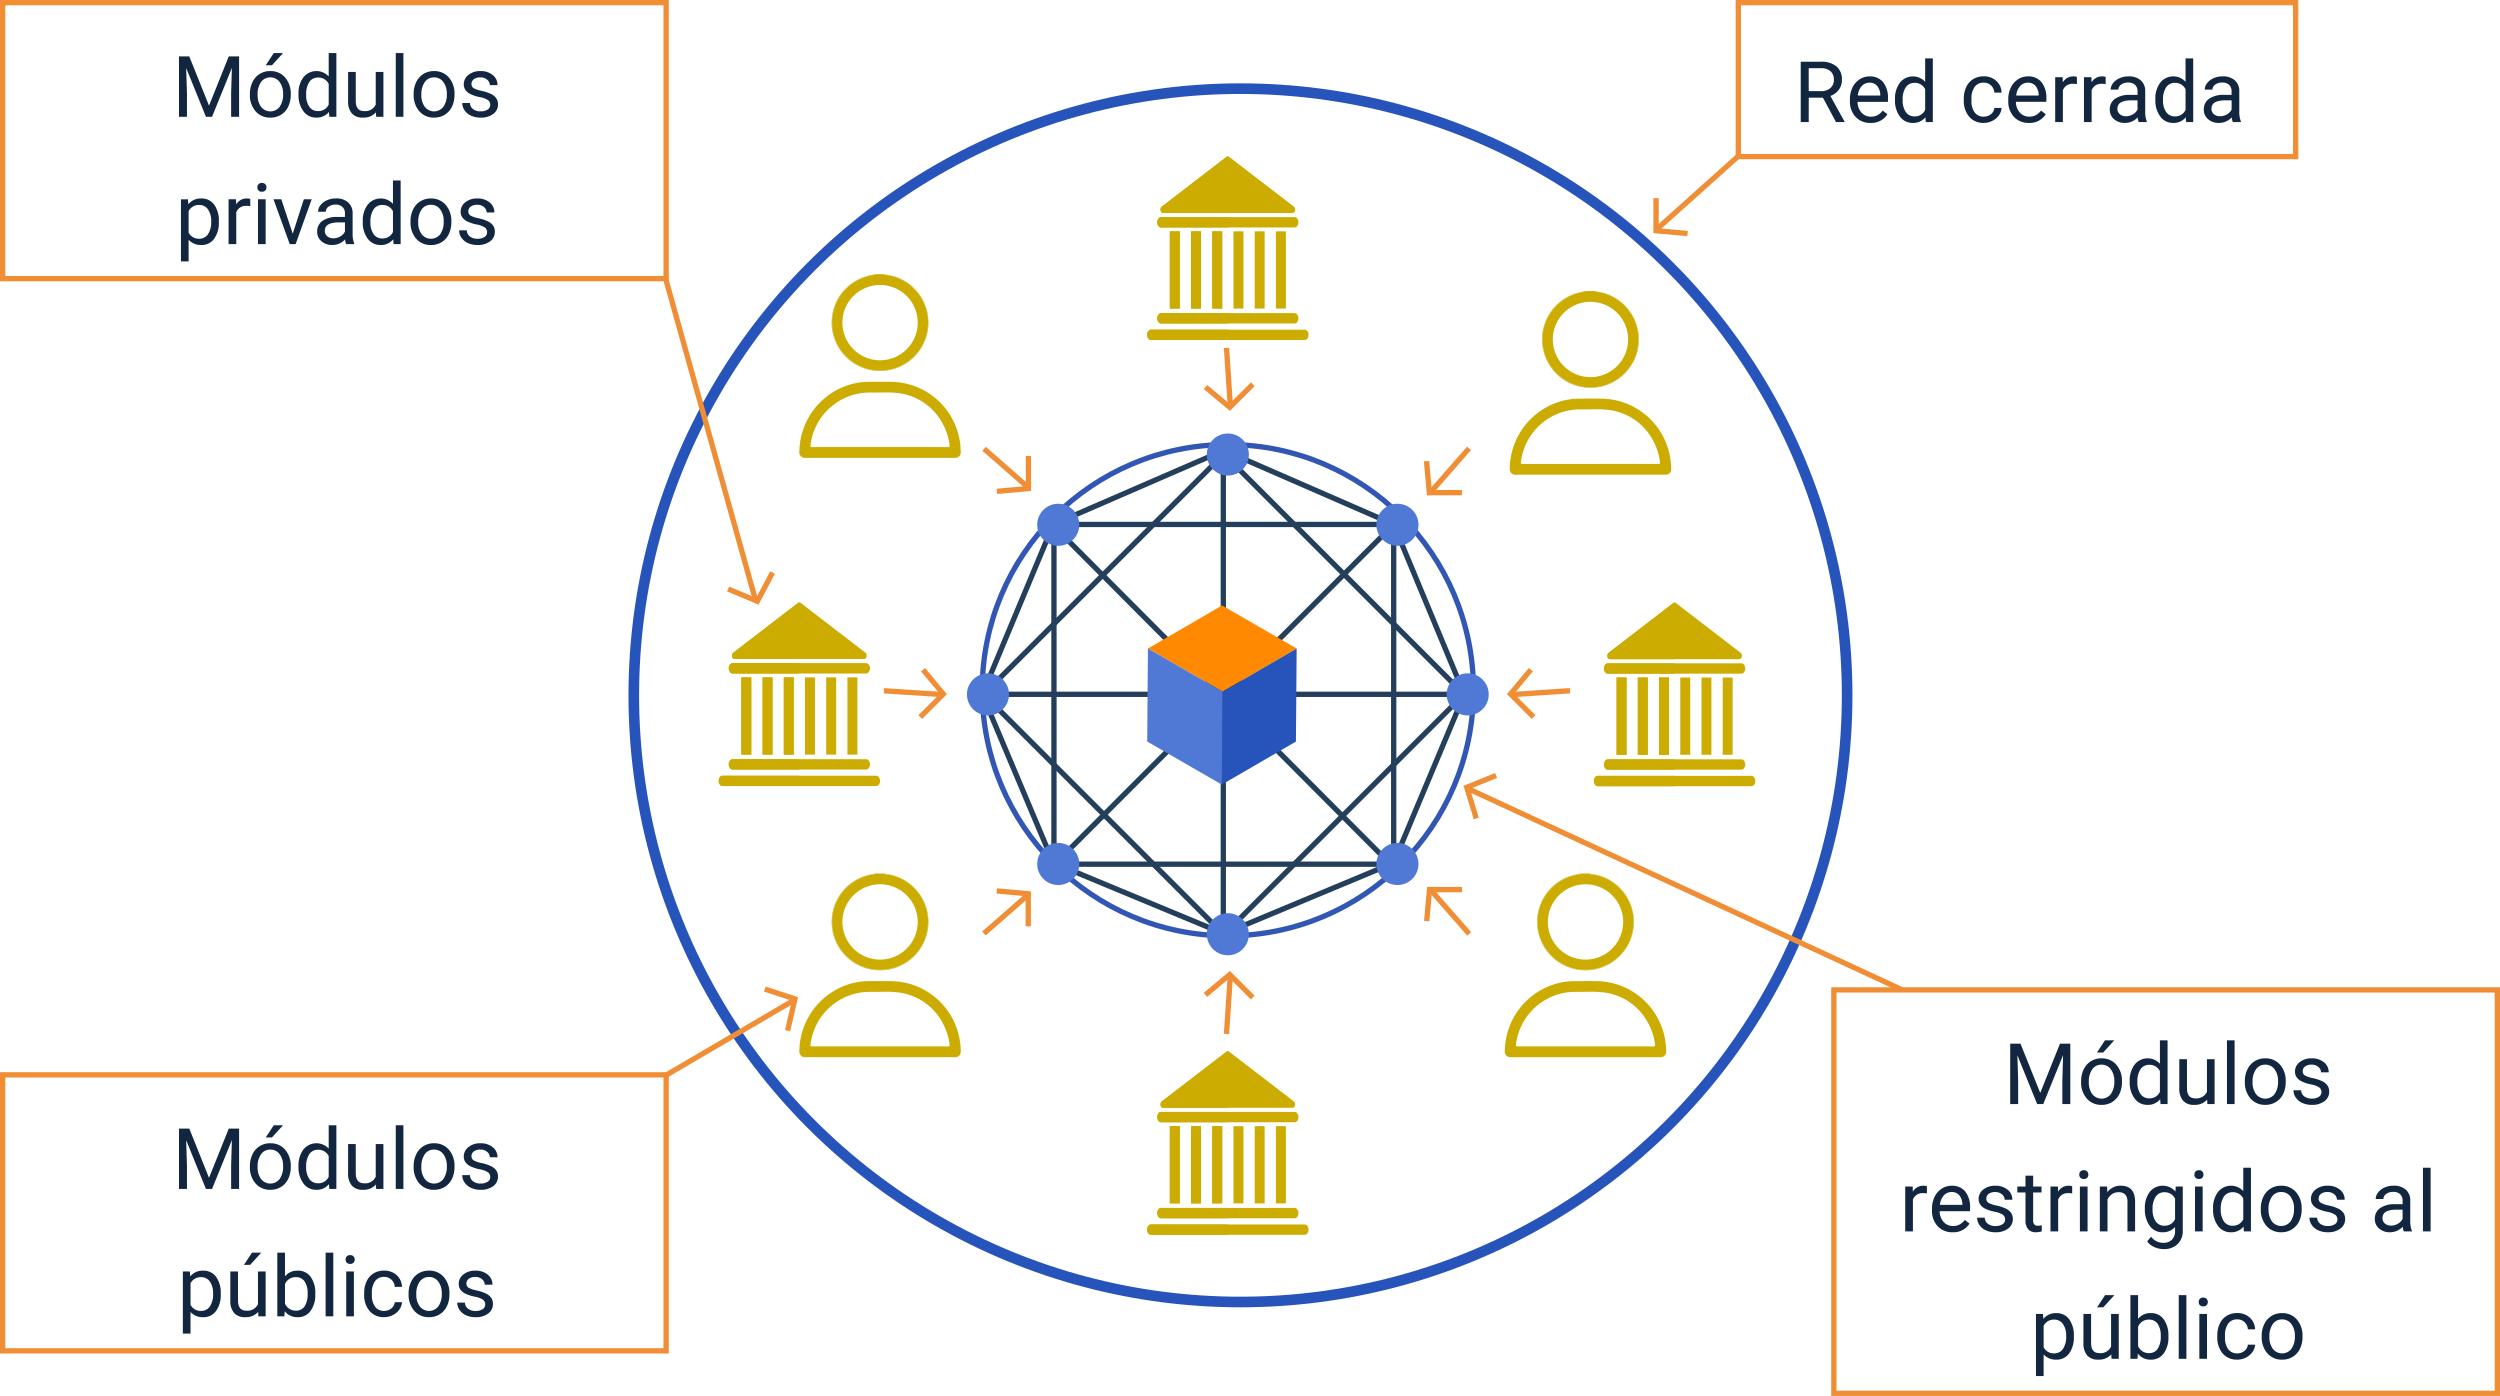 <svg xmlns="http://www.w3.org/2000/svg" xmlns:xlink="http://www.w3.org/1999/xlink" width="471" height="263" viewBox="0 0 471 263">
  <defs>
    <clipPath id="clip-path">
      <rect id="Rectángulo_66685" data-name="Rectángulo 66685" width="30.404" height="34.597" fill="#ccac00"/>
    </clipPath>
    <clipPath id="clip-path-5">
      <rect id="Rectángulo_66696" data-name="Rectángulo 66696" width="30.404" height="34.598" fill="#ccac00"/>
    </clipPath>
  </defs>
  <g id="Grupo_217273" data-name="Grupo 217273" transform="translate(5747 2467)">
    <g id="Grupo_216494" data-name="Grupo 216494" transform="translate(-13.306 -504)">
      <g id="Grupo_213051" data-name="Grupo 213051" transform="translate(-6764.694 -12174.436)">
        <g id="Grupo_213022" data-name="Grupo 213022" transform="translate(25.875 1144)">
          <g id="Grupo_212956" data-name="Grupo 212956" transform="translate(1187.298 9149.106)">
            <g id="Grupo_212921" data-name="Grupo 212921" transform="translate(2.378 1.586)">
              <g id="Grupo_212920" data-name="Grupo 212920" transform="translate(0 1.585)">
                <g id="Rectángulo_66683" data-name="Rectángulo 66683" transform="translate(13.514 13.464)" fill="none" stroke="#243f5b" stroke-width="1">
                  <rect width="65.008" height="65.008" stroke="none"/>
                  <rect x="0.5" y="0.5" width="64.008" height="64.008" fill="none"/>
                </g>
                <g id="Rectángulo_66684" data-name="Rectángulo 66684" transform="translate(0.051 45.968) rotate(-45)" fill="none" stroke="#243f5b" stroke-width="1">
                  <rect width="65.008" height="65.008" stroke="none"/>
                  <rect x="0.5" y="0.5" width="64.008" height="64.008" fill="none"/>
                </g>
                <path id="Trazado_210442" data-name="Trazado 210442" d="M-7500.695-2909.491l31.985,13.944,13.32,32.032-13.32,31.753-31.985,13.342-32.119-13.342-13.385-31.753,13.385-32.032Z" transform="translate(7546.714 2909.491)" fill="none" stroke="#243f5b" stroke-width="1"/>
                <path id="Trazado_210443" data-name="Trazado 210443" d="M-7517.562-2818.431v-91.042" transform="translate(7563.482 2909.502)" fill="none" stroke="#243f5b" stroke-width="1"/>
                <path id="Trazado_210444" data-name="Trazado 210444" d="M-7473.233-2901l-64.354,64.48" transform="translate(7551.755 2914.464)" fill="none" stroke="#243f5b" stroke-width="1"/>
                <path id="Trazado_210445" data-name="Trazado 210445" d="M-7455.2-2880.5h-91.324" transform="translate(7546.523 2926.468)" fill="none" stroke="#243f5b" stroke-width="1"/>
                <path id="Trazado_210446" data-name="Trazado 210446" d="M-7474.293-2836.815l-63.421-63.682" transform="translate(7551.68 2914.759)" fill="none" stroke="#243f5b" stroke-width="1"/>
              </g>
              <g id="Elipse_5015" data-name="Elipse 5015" fill="none" stroke="#3156b4" stroke-width="1">
                <circle cx="46.774" cy="46.774" r="46.774" stroke="none"/>
                <circle cx="46.774" cy="46.774" r="46.274" fill="none"/>
              </g>
            </g>
            <g id="Grupo_212922" data-name="Grupo 212922" transform="translate(45.188)">
              <circle id="Elipse_5016" data-name="Elipse 5016" cx="3.964" cy="3.964" r="3.964" fill="#5079d6"/>
              <circle id="Elipse_5017" data-name="Elipse 5017" cx="3.964" cy="3.964" r="3.964" transform="translate(0 90.377)" fill="#5079d6"/>
            </g>
            <g id="Grupo_212923" data-name="Grupo 212923" transform="translate(98.304 45.188) rotate(90)">
              <circle id="Elipse_5016-2" data-name="Elipse 5016" cx="3.964" cy="3.964" r="3.964" transform="translate(0 0)" fill="#5079d6"/>
              <circle id="Elipse_5017-2" data-name="Elipse 5017" cx="3.964" cy="3.964" r="3.964" transform="translate(0 90.377)" fill="#5079d6"/>
            </g>
            <g id="Grupo_212924" data-name="Grupo 212924" transform="translate(81.105 11.593) rotate(45)">
              <circle id="Elipse_5016-3" data-name="Elipse 5016" cx="3.964" cy="3.964" r="3.964" transform="translate(0 0)" fill="#5079d6"/>
              <circle id="Elipse_5017-3" data-name="Elipse 5017" cx="3.964" cy="3.964" r="3.964" transform="translate(0 90.377)" fill="#5079d6"/>
            </g>
            <g id="Grupo_212925" data-name="Grupo 212925" transform="translate(86.711 81.106) rotate(135)">
              <circle id="Elipse_5016-4" data-name="Elipse 5016" cx="3.964" cy="3.964" r="3.964" transform="translate(0 0)" fill="#5079d6"/>
              <circle id="Elipse_5017-4" data-name="Elipse 5017" cx="3.964" cy="3.964" r="3.964" transform="translate(0 90.377)" fill="#5079d6"/>
            </g>
          </g>
          <g id="Grupo_212955" data-name="Grupo 212955" transform="translate(1289.566 9122.269)">
            <g id="Grupo_212930" data-name="Grupo 212930" transform="translate(0)" clip-path="url(#clip-path)">
              <path id="Trazado_210450" data-name="Trazado 210450" d="M76.054.171a9.711,9.711,0,0,0-2.361.681,8.981,8.981,0,0,0-3.955,3.364,8.7,8.7,0,0,0-1.446,5.319A8.8,8.8,0,0,0,70.8,15.356a9,9,0,0,0,12.766.262,8.59,8.59,0,0,0,2.677-5.177,8.769,8.769,0,0,0-2.426-7.562A8.8,8.8,0,0,0,78.376.152c-.1-.013-.242.022-.25-.152H76.369c-.031.191-.2.152-.315.171m1.272,1.856A7.095,7.095,0,1,1,70.22,9.093a7.105,7.105,0,0,1,7.106-7.066" transform="translate(-62.113)" fill="#ccac00"/>
              <path id="Trazado_210451" data-name="Trazado 210451" d="M67.583,10.645A9.118,9.118,0,1,0,78.982.323C78.454.179,77.91.139,77.384,0c.008.174.151.139.25.152a8.8,8.8,0,0,1,5.44,2.727A8.769,8.769,0,0,1,85.5,10.44a8.589,8.589,0,0,1-2.677,5.177,9,9,0,0,1-12.766-.262,8.8,8.8,0,0,1-2.507-5.822A8.7,8.7,0,0,1,69,4.216,8.981,8.981,0,0,1,72.951.852,9.711,9.711,0,0,1,75.313.171c.116-.019.284.02.315-.171-.476.106-.958.19-1.427.321a9.1,9.1,0,0,0-6.618,10.323" transform="translate(-61.372)" fill="#ccac00"/>
              <path id="Trazado_210452" data-name="Trazado 210452" d="M17.373,224.417c-1.441-.017-2.882-.01-4.324,0a12.61,12.61,0,0,0-4.324.783A13.363,13.363,0,0,0,0,237.52a1.053,1.053,0,0,0,1.207,1.219h28.07a1.029,1.029,0,0,0,1.127-1.131,13.964,13.964,0,0,0-.192-2.115,13.259,13.259,0,0,0-12.84-11.075m10.579,12.3c-4.256-.016-8.511-.01-12.767-.01s-8.511,0-12.767.007c-.282,0-.353-.055-.322-.345a11.268,11.268,0,0,1,9.448-9.809,11.448,11.448,0,0,1,1.85-.124c1.609.027,3.224-.1,4.827.06a10.933,10.933,0,0,1,8.8,5.853,11.082,11.082,0,0,1,1.273,3.953c.042.295.019.416-.346.415" transform="translate(0 -204.141)" fill="#ccac00"/>
            </g>
          </g>
          <g id="Grupo_212964" data-name="Grupo 212964" transform="translate(1155.726 9119.097)">
            <g id="Grupo_212930-2" data-name="Grupo 212930" transform="translate(0)" clip-path="url(#clip-path)">
              <path id="Trazado_210450-2" data-name="Trazado 210450" d="M76.054.171a9.711,9.711,0,0,0-2.361.681,8.981,8.981,0,0,0-3.955,3.364,8.7,8.7,0,0,0-1.446,5.319A8.8,8.8,0,0,0,70.8,15.356a9,9,0,0,0,12.766.262,8.59,8.59,0,0,0,2.677-5.177,8.769,8.769,0,0,0-2.426-7.562A8.8,8.8,0,0,0,78.376.152c-.1-.013-.242.022-.25-.152H76.369c-.031.191-.2.152-.315.171m1.272,1.856A7.095,7.095,0,1,1,70.22,9.093a7.105,7.105,0,0,1,7.106-7.066" transform="translate(-62.113)" fill="#ccac00"/>
              <path id="Trazado_210451-2" data-name="Trazado 210451" d="M67.583,10.645A9.118,9.118,0,1,0,78.982.323C78.454.179,77.91.139,77.384,0c.008.174.151.139.25.152a8.8,8.8,0,0,1,5.44,2.727A8.769,8.769,0,0,1,85.5,10.44a8.589,8.589,0,0,1-2.677,5.177,9,9,0,0,1-12.766-.262,8.8,8.8,0,0,1-2.507-5.822A8.7,8.7,0,0,1,69,4.216,8.981,8.981,0,0,1,72.951.852,9.711,9.711,0,0,1,75.313.171c.116-.019.284.02.315-.171-.476.106-.958.19-1.427.321a9.1,9.1,0,0,0-6.618,10.323" transform="translate(-61.372)" fill="#ccac00"/>
              <path id="Trazado_210452-2" data-name="Trazado 210452" d="M17.373,224.417c-1.441-.017-2.882-.01-4.324,0a12.61,12.61,0,0,0-4.324.783A13.363,13.363,0,0,0,0,237.52a1.053,1.053,0,0,0,1.207,1.219h28.07a1.029,1.029,0,0,0,1.127-1.131,13.964,13.964,0,0,0-.192-2.115,13.259,13.259,0,0,0-12.84-11.075m10.579,12.3c-4.256-.016-8.511-.01-12.767-.01s-8.511,0-12.767.007c-.282,0-.353-.055-.322-.345a11.268,11.268,0,0,1,9.448-9.809,11.448,11.448,0,0,1,1.85-.124c1.609.027,3.224-.1,4.827.06a10.933,10.933,0,0,1,8.8,5.853,11.082,11.082,0,0,1,1.273,3.953c.042.295.019.416-.346.415" transform="translate(0 -204.141)" fill="#ccac00"/>
            </g>
          </g>
          <g id="Grupo_212966" data-name="Grupo 212966" transform="translate(1155.726 9232.009)">
            <g id="Grupo_212930-3" data-name="Grupo 212930" transform="translate(0)" clip-path="url(#clip-path)">
              <path id="Trazado_210450-3" data-name="Trazado 210450" d="M76.054.171a9.711,9.711,0,0,0-2.361.681,8.981,8.981,0,0,0-3.955,3.364,8.7,8.7,0,0,0-1.446,5.319A8.8,8.8,0,0,0,70.8,15.356a9,9,0,0,0,12.766.262,8.59,8.59,0,0,0,2.677-5.177,8.769,8.769,0,0,0-2.426-7.562A8.8,8.8,0,0,0,78.376.152c-.1-.013-.242.022-.25-.152H76.369c-.031.191-.2.152-.315.171m1.272,1.856A7.095,7.095,0,1,1,70.22,9.093a7.105,7.105,0,0,1,7.106-7.066" transform="translate(-62.113)" fill="#ccac00"/>
              <path id="Trazado_210451-3" data-name="Trazado 210451" d="M67.583,10.645A9.118,9.118,0,1,0,78.982.323C78.454.179,77.91.139,77.384,0c.008.174.151.139.25.152a8.8,8.8,0,0,1,5.44,2.727A8.769,8.769,0,0,1,85.5,10.44a8.589,8.589,0,0,1-2.677,5.177,9,9,0,0,1-12.766-.262,8.8,8.8,0,0,1-2.507-5.822A8.7,8.7,0,0,1,69,4.216,8.981,8.981,0,0,1,72.951.852,9.711,9.711,0,0,1,75.313.171c.116-.019.284.02.315-.171-.476.106-.958.19-1.427.321a9.1,9.1,0,0,0-6.618,10.323" transform="translate(-61.372)" fill="#ccac00"/>
              <path id="Trazado_210452-3" data-name="Trazado 210452" d="M17.373,224.417c-1.441-.017-2.882-.01-4.324,0a12.61,12.61,0,0,0-4.324.783A13.363,13.363,0,0,0,0,237.52a1.053,1.053,0,0,0,1.207,1.219h28.07a1.029,1.029,0,0,0,1.127-1.131,13.964,13.964,0,0,0-.192-2.115,13.259,13.259,0,0,0-12.84-11.075m10.579,12.3c-4.256-.016-8.511-.01-12.767-.01s-8.511,0-12.767.007c-.282,0-.353-.055-.322-.345a11.268,11.268,0,0,1,9.448-9.809,11.448,11.448,0,0,1,1.85-.124c1.609.027,3.224-.1,4.827.06a10.933,10.933,0,0,1,8.8,5.853,11.082,11.082,0,0,1,1.273,3.953c.042.295.019.416-.346.415" transform="translate(0 -204.141)" fill="#ccac00"/>
            </g>
          </g>
          <g id="Grupo_212962" data-name="Grupo 212962" transform="translate(1288.634 9232.009)">
            <g id="Grupo_212930-4" data-name="Grupo 212930" transform="translate(0)" clip-path="url(#clip-path)">
              <path id="Trazado_210450-4" data-name="Trazado 210450" d="M76.054.171a9.711,9.711,0,0,0-2.361.681,8.981,8.981,0,0,0-3.955,3.364,8.7,8.7,0,0,0-1.446,5.319A8.8,8.8,0,0,0,70.8,15.356a9,9,0,0,0,12.766.262,8.59,8.59,0,0,0,2.677-5.177,8.769,8.769,0,0,0-2.426-7.562A8.8,8.8,0,0,0,78.376.152c-.1-.013-.242.022-.25-.152H76.369c-.031.191-.2.152-.315.171m1.272,1.856A7.095,7.095,0,1,1,70.22,9.093a7.105,7.105,0,0,1,7.106-7.066" transform="translate(-62.113)" fill="#ccac00"/>
              <path id="Trazado_210451-4" data-name="Trazado 210451" d="M67.583,10.645A9.118,9.118,0,1,0,78.982.323C78.454.179,77.91.139,77.384,0c.008.174.151.139.25.152a8.8,8.8,0,0,1,5.44,2.727A8.769,8.769,0,0,1,85.5,10.44a8.589,8.589,0,0,1-2.677,5.177,9,9,0,0,1-12.766-.262,8.8,8.8,0,0,1-2.507-5.822A8.7,8.7,0,0,1,69,4.216,8.981,8.981,0,0,1,72.951.852,9.711,9.711,0,0,1,75.313.171c.116-.019.284.02.315-.171-.476.106-.958.19-1.427.321a9.1,9.1,0,0,0-6.618,10.323" transform="translate(-61.372)" fill="#ccac00"/>
              <path id="Trazado_210452-4" data-name="Trazado 210452" d="M17.373,224.417c-1.441-.017-2.882-.01-4.324,0a12.61,12.61,0,0,0-4.324.783A13.363,13.363,0,0,0,0,237.52a1.053,1.053,0,0,0,1.207,1.219h28.07a1.029,1.029,0,0,0,1.127-1.131,13.964,13.964,0,0,0-.192-2.115,13.259,13.259,0,0,0-12.84-11.075m10.579,12.3c-4.256-.016-8.511-.01-12.767-.01s-8.511,0-12.767.007c-.282,0-.353-.055-.322-.345a11.268,11.268,0,0,1,9.448-9.809,11.448,11.448,0,0,1,1.85-.124c1.609.027,3.224-.1,4.827.06a10.933,10.933,0,0,1,8.8,5.853,11.082,11.082,0,0,1,1.273,3.953c.042.295.019.416-.346.415" transform="translate(0 -204.141)" fill="#ccac00"/>
            </g>
          </g>
          <g id="Grupo_212960" data-name="Grupo 212960" transform="translate(1289.334 9197.806) rotate(-45)">
            <path id="Trazado_210453" data-name="Trazado 210453" d="M8.348,7.313,0,0" transform="translate(0.001 0.702)" fill="none" stroke="#f08e35" stroke-width="1"/>
            <path id="Trazado_210454" data-name="Trazado 210454" d="M0,6.671V.535L5.942,0" transform="translate(0 0)" fill="none" stroke="#f08e35" stroke-width="1"/>
          </g>
          <g id="Grupo_212967" data-name="Grupo 212967" transform="translate(1177.557 9203.476) rotate(-135)">
            <path id="Trazado_210453-2" data-name="Trazado 210453" d="M8.349,0,0,7.313" transform="translate(0 0)" fill="none" stroke="#f08e35" stroke-width="1"/>
            <path id="Trazado_210454-2" data-name="Trazado 210454" d="M0,0V6.136l5.943.535" transform="translate(0 1.343)" fill="none" stroke="#f08e35" stroke-width="1"/>
          </g>
          <g id="Grupo_212958" data-name="Grupo 212958" transform="translate(1273.878 9160.257) rotate(-90)">
            <path id="Trazado_210453-3" data-name="Trazado 210453" d="M8.348,7.313,0,0" transform="translate(0.001 0.702)" fill="none" stroke="#f08e35" stroke-width="1"/>
            <path id="Trazado_210454-3" data-name="Trazado 210454" d="M0,6.671V.535L5.942,0" transform="translate(0 0)" fill="none" stroke="#f08e35" stroke-width="1"/>
          </g>
          <g id="Grupo_212968" data-name="Grupo 212968" transform="translate(1198.846 9243.304) rotate(180)">
            <path id="Trazado_210453-4" data-name="Trazado 210453" d="M8.349,0,0,7.313" transform="translate(0)" fill="none" stroke="#f08e35" stroke-width="1"/>
            <path id="Trazado_210454-4" data-name="Trazado 210454" d="M0,0V6.136l5.943.535" transform="translate(0 1.343)" fill="none" stroke="#f08e35" stroke-width="1"/>
          </g>
          <g id="Grupo_212961" data-name="Grupo 212961" transform="translate(1236.432 9144.55) rotate(-135)">
            <path id="Trazado_210453-5" data-name="Trazado 210453" d="M8.348,7.313,0,0" transform="translate(0.001 0.702)" fill="none" stroke="#f08e35" stroke-width="1"/>
            <path id="Trazado_210454-5" data-name="Trazado 210454" d="M0,6.671V.535L5.942,0" transform="translate(0 0)" fill="none" stroke="#f08e35" stroke-width="1"/>
          </g>
          <g id="Grupo_212969" data-name="Grupo 212969" transform="translate(1242.098 9256.327) rotate(135)">
            <path id="Trazado_210453-6" data-name="Trazado 210453" d="M8.349,0,0,7.313" transform="translate(0 0)" fill="none" stroke="#f08e35" stroke-width="1"/>
            <path id="Trazado_210454-6" data-name="Trazado 210454" d="M0,0V6.136l5.943.535" transform="translate(0 1.343)" fill="none" stroke="#f08e35" stroke-width="1"/>
          </g>
          <g id="Grupo_212970" data-name="Grupo 212970" transform="translate(1198.88 9160.007) rotate(180)">
            <path id="Trazado_210453-7" data-name="Trazado 210453" d="M8.348,7.313,0,0" transform="translate(0.001 0.702)" fill="none" stroke="#f08e35" stroke-width="1"/>
            <path id="Trazado_210454-7" data-name="Trazado 210454" d="M0,6.671V.535L5.942,0" transform="translate(0 0)" fill="none" stroke="#f08e35" stroke-width="1"/>
          </g>
          <g id="Grupo_212963" data-name="Grupo 212963" transform="translate(1281.926 9235.036) rotate(90)">
            <path id="Trazado_210453-8" data-name="Trazado 210453" d="M8.349,0,0,7.313" transform="translate(0)" fill="none" stroke="#f08e35" stroke-width="1"/>
            <path id="Trazado_210454-8" data-name="Trazado 210454" d="M0,0V6.136l5.943.535" transform="translate(0 1.343)" fill="none" stroke="#f08e35" stroke-width="1"/>
          </g>
          <g id="Grupo_212971" data-name="Grupo 212971" transform="translate(1140.523 9180.933)">
            <g id="Grupo_212972" data-name="Grupo 212972" transform="translate(0 0)" clip-path="url(#clip-path-5)">
              <path id="Trazado_210458" data-name="Trazado 210458" d="M17.6.083,5.392,9.464c-.423.324-.253,1.2.232,1.2H30.038c.485,0,.654-.876.232-1.2L18.063.083a.366.366,0,0,0-.464,0" transform="translate(-2.629 0)" fill="#ccac00"/>
              <path id="Trazado_210459" data-name="Trazado 210459" d="M29.768,19.134H4.6c-.394,0-.716-.439-.716-.975s.322-.974.716-.974H29.768c.394,0,.717.438.717.974s-.323.975-.717.975" transform="translate(-1.982 -5.742)" fill="#ccac00"/>
              <rect id="Rectángulo_66687" data-name="Rectángulo 66687" width="1.873" height="14.553" transform="translate(4.271 14.12)" fill="#ccac00"/>
              <rect id="Rectángulo_66688" data-name="Rectángulo 66688" width="1.873" height="14.553" transform="translate(8.269 14.12)" fill="#ccac00"/>
              <rect id="Rectángulo_66689" data-name="Rectángulo 66689" width="1.873" height="14.553" transform="translate(12.267 14.12)" fill="#ccac00"/>
              <rect id="Rectángulo_66690" data-name="Rectángulo 66690" width="1.873" height="14.553" transform="translate(16.265 14.12)" fill="#ccac00"/>
              <rect id="Rectángulo_66691" data-name="Rectángulo 66691" width="1.873" height="14.553" transform="translate(20.263 14.12)" fill="#ccac00"/>
              <rect id="Rectángulo_66692" data-name="Rectángulo 66692" width="1.873" height="14.553" transform="translate(24.26 14.12)" fill="#ccac00"/>
              <path id="Trazado_210460" data-name="Trazado 210460" d="M29.768,46.3H4.6c-.394,0-.716-.439-.716-.975s.322-.974.716-.974H29.768c.394,0,.717.439.717.974s-.323.975-.717.975" transform="translate(-1.982 -14.818)" fill="#ccac00"/>
              <path id="Trazado_210461" data-name="Trazado 210461" d="M29.689,50.98H.717c-.394,0-.716-.438-.716-.974v0c0-.535.322-.974.716-.974H29.689c.394,0,.716.438.716.974v0c0,.535-.322.974-.716.974" transform="translate(-0.001 -16.383)" fill="#ccac00"/>
              <rect id="Rectángulo_66693" data-name="Rectángulo 66693" width="1.873" height="14.553" transform="translate(4.271 14.12)" fill="#ccac00"/>
              <rect id="Rectángulo_66694" data-name="Rectángulo 66694" width="1.873" height="14.553" transform="translate(8.269 14.12)" fill="#ccac00"/>
              <rect id="Rectángulo_66695" data-name="Rectángulo 66695" width="1.873" height="14.553" transform="translate(12.267 14.12)" fill="#ccac00"/>
              <path id="Trazado_210462" data-name="Trazado 210462" d="M17.818,0A.381.381,0,0,0,17.6.084L5.392,9.464c-.423.324-.253,1.2.232,1.2H17.818Z" transform="translate(-2.629 -0.001)" fill="#ccac00"/>
              <path id="Trazado_210463" data-name="Trazado 210463" d="M17.17,17.185H4.6c-.394,0-.717.439-.717.975s.323.974.717.974H17.17Z" transform="translate(-1.981 -5.742)" fill="#ccac00"/>
              <path id="Trazado_210464" data-name="Trazado 210464" d="M17.17,44.348H4.6c-.394,0-.717.439-.717.975s.323.974.717.974H17.17Z" transform="translate(-1.981 -14.818)" fill="#ccac00"/>
              <path id="Trazado_210465" data-name="Trazado 210465" d="M15.189,49.031H.716C.322,49.031,0,49.469,0,50v0c0,.535.322.974.716.974H15.189Z" transform="translate(0 -16.383)" fill="#ccac00"/>
            </g>
          </g>
          <g id="Elipse_5020" data-name="Elipse 5020" transform="translate(1123.53 9083.138)" fill="none" stroke="#2754ba" stroke-width="2">
            <circle cx="115.298" cy="115.298" r="115.298" stroke="none"/>
            <circle cx="115.298" cy="115.298" r="114.298" fill="none"/>
          </g>
          <g id="Grupo_213016" data-name="Grupo 213016" transform="translate(1221.248 9096.899)">
            <g id="Grupo_212972-2" data-name="Grupo 212972" transform="translate(0 0)" clip-path="url(#clip-path-5)">
              <path id="Trazado_210458-2" data-name="Trazado 210458" d="M17.6.083,5.392,9.464c-.423.324-.253,1.2.232,1.2H30.038c.485,0,.654-.876.232-1.2L18.063.083a.366.366,0,0,0-.464,0" transform="translate(-2.629 0)" fill="#ccac00"/>
              <path id="Trazado_210459-2" data-name="Trazado 210459" d="M29.768,19.134H4.6c-.394,0-.716-.439-.716-.975s.322-.974.716-.974H29.768c.394,0,.717.438.717.974s-.323.975-.717.975" transform="translate(-1.982 -5.742)" fill="#ccac00"/>
              <rect id="Rectángulo_66687-2" data-name="Rectángulo 66687" width="1.873" height="14.553" transform="translate(4.271 14.12)" fill="#ccac00"/>
              <rect id="Rectángulo_66688-2" data-name="Rectángulo 66688" width="1.873" height="14.553" transform="translate(8.269 14.12)" fill="#ccac00"/>
              <rect id="Rectángulo_66689-2" data-name="Rectángulo 66689" width="1.873" height="14.553" transform="translate(12.267 14.12)" fill="#ccac00"/>
              <rect id="Rectángulo_66690-2" data-name="Rectángulo 66690" width="1.873" height="14.553" transform="translate(16.265 14.12)" fill="#ccac00"/>
              <rect id="Rectángulo_66691-2" data-name="Rectángulo 66691" width="1.873" height="14.553" transform="translate(20.263 14.12)" fill="#ccac00"/>
              <rect id="Rectángulo_66692-2" data-name="Rectángulo 66692" width="1.873" height="14.553" transform="translate(24.26 14.12)" fill="#ccac00"/>
              <path id="Trazado_210460-2" data-name="Trazado 210460" d="M29.768,46.3H4.6c-.394,0-.716-.439-.716-.975s.322-.974.716-.974H29.768c.394,0,.717.439.717.974s-.323.975-.717.975" transform="translate(-1.982 -14.818)" fill="#ccac00"/>
              <path id="Trazado_210461-2" data-name="Trazado 210461" d="M29.689,50.98H.717c-.394,0-.716-.438-.716-.974v0c0-.535.322-.974.716-.974H29.689c.394,0,.716.438.716.974v0c0,.535-.322.974-.716.974" transform="translate(-0.001 -16.383)" fill="#ccac00"/>
              <rect id="Rectángulo_66693-2" data-name="Rectángulo 66693" width="1.873" height="14.553" transform="translate(4.271 14.12)" fill="#ccac00"/>
              <rect id="Rectángulo_66694-2" data-name="Rectángulo 66694" width="1.873" height="14.553" transform="translate(8.269 14.12)" fill="#ccac00"/>
              <rect id="Rectángulo_66695-2" data-name="Rectángulo 66695" width="1.873" height="14.553" transform="translate(12.267 14.12)" fill="#ccac00"/>
              <path id="Trazado_210462-2" data-name="Trazado 210462" d="M17.818,0A.381.381,0,0,0,17.6.084L5.392,9.464c-.423.324-.253,1.2.232,1.2H17.818Z" transform="translate(-2.629 -0.001)" fill="#ccac00"/>
              <path id="Trazado_210463-2" data-name="Trazado 210463" d="M17.17,17.185H4.6c-.394,0-.717.439-.717.975s.323.974.717.974H17.17Z" transform="translate(-1.981 -5.742)" fill="#ccac00"/>
              <path id="Trazado_210464-2" data-name="Trazado 210464" d="M17.17,44.348H4.6c-.394,0-.717.439-.717.975s.323.974.717.974H17.17Z" transform="translate(-1.981 -14.818)" fill="#ccac00"/>
              <path id="Trazado_210465-2" data-name="Trazado 210465" d="M15.189,49.031H.716C.322,49.031,0,49.469,0,50v0c0,.535.322.974.716.974H15.189Z" transform="translate(0 -16.383)" fill="#ccac00"/>
            </g>
          </g>
          <g id="Grupo_213017" data-name="Grupo 213017" transform="translate(1305.421 9180.96)">
            <g id="Grupo_212972-3" data-name="Grupo 212972" transform="translate(0 0)" clip-path="url(#clip-path-5)">
              <path id="Trazado_210458-3" data-name="Trazado 210458" d="M17.6.083,5.392,9.464c-.423.324-.253,1.2.232,1.2H30.038c.485,0,.654-.876.232-1.2L18.063.083a.366.366,0,0,0-.464,0" transform="translate(-2.629 0)" fill="#ccac00"/>
              <path id="Trazado_210459-3" data-name="Trazado 210459" d="M29.768,19.134H4.6c-.394,0-.716-.439-.716-.975s.322-.974.716-.974H29.768c.394,0,.717.438.717.974s-.323.975-.717.975" transform="translate(-1.982 -5.742)" fill="#ccac00"/>
              <rect id="Rectángulo_66687-3" data-name="Rectángulo 66687" width="1.873" height="14.553" transform="translate(4.271 14.12)" fill="#ccac00"/>
              <rect id="Rectángulo_66688-3" data-name="Rectángulo 66688" width="1.873" height="14.553" transform="translate(8.269 14.12)" fill="#ccac00"/>
              <rect id="Rectángulo_66689-3" data-name="Rectángulo 66689" width="1.873" height="14.553" transform="translate(12.267 14.12)" fill="#ccac00"/>
              <rect id="Rectángulo_66690-3" data-name="Rectángulo 66690" width="1.873" height="14.553" transform="translate(16.265 14.12)" fill="#ccac00"/>
              <rect id="Rectángulo_66691-3" data-name="Rectángulo 66691" width="1.873" height="14.553" transform="translate(20.263 14.12)" fill="#ccac00"/>
              <rect id="Rectángulo_66692-3" data-name="Rectángulo 66692" width="1.873" height="14.553" transform="translate(24.26 14.12)" fill="#ccac00"/>
              <path id="Trazado_210460-3" data-name="Trazado 210460" d="M29.768,46.3H4.6c-.394,0-.716-.439-.716-.975s.322-.974.716-.974H29.768c.394,0,.717.439.717.974s-.323.975-.717.975" transform="translate(-1.982 -14.818)" fill="#ccac00"/>
              <path id="Trazado_210461-3" data-name="Trazado 210461" d="M29.689,50.98H.717c-.394,0-.716-.438-.716-.974v0c0-.535.322-.974.716-.974H29.689c.394,0,.716.438.716.974v0c0,.535-.322.974-.716.974" transform="translate(-0.001 -16.383)" fill="#ccac00"/>
              <rect id="Rectángulo_66693-3" data-name="Rectángulo 66693" width="1.873" height="14.553" transform="translate(4.271 14.12)" fill="#ccac00"/>
              <rect id="Rectángulo_66694-3" data-name="Rectángulo 66694" width="1.873" height="14.553" transform="translate(8.269 14.12)" fill="#ccac00"/>
              <rect id="Rectángulo_66695-3" data-name="Rectángulo 66695" width="1.873" height="14.553" transform="translate(12.267 14.12)" fill="#ccac00"/>
              <path id="Trazado_210462-3" data-name="Trazado 210462" d="M17.818,0A.381.381,0,0,0,17.6.084L5.392,9.464c-.423.324-.253,1.2.232,1.2H17.818Z" transform="translate(-2.629 -0.001)" fill="#ccac00"/>
              <path id="Trazado_210463-3" data-name="Trazado 210463" d="M17.17,17.185H4.6c-.394,0-.717.439-.717.975s.323.974.717.974H17.17Z" transform="translate(-1.981 -5.742)" fill="#ccac00"/>
              <path id="Trazado_210464-3" data-name="Trazado 210464" d="M17.17,44.348H4.6c-.394,0-.717.439-.717.975s.323.974.717.974H17.17Z" transform="translate(-1.981 -14.818)" fill="#ccac00"/>
              <path id="Trazado_210465-3" data-name="Trazado 210465" d="M15.189,49.031H.716C.322,49.031,0,49.469,0,50v0c0,.535.322.974.716.974H15.189Z" transform="translate(0 -16.383)" fill="#ccac00"/>
            </g>
          </g>
          <g id="Grupo_213018" data-name="Grupo 213018" transform="translate(1221.248 9265.481)">
            <g id="Grupo_212972-4" data-name="Grupo 212972" transform="translate(0 0)" clip-path="url(#clip-path-5)">
              <path id="Trazado_210458-4" data-name="Trazado 210458" d="M17.6.083,5.392,9.464c-.423.324-.253,1.2.232,1.2H30.038c.485,0,.654-.876.232-1.2L18.063.083a.366.366,0,0,0-.464,0" transform="translate(-2.629 0)" fill="#ccac00"/>
              <path id="Trazado_210459-4" data-name="Trazado 210459" d="M29.768,19.134H4.6c-.394,0-.716-.439-.716-.975s.322-.974.716-.974H29.768c.394,0,.717.438.717.974s-.323.975-.717.975" transform="translate(-1.982 -5.742)" fill="#ccac00"/>
              <rect id="Rectángulo_66687-4" data-name="Rectángulo 66687" width="1.873" height="14.553" transform="translate(4.271 14.12)" fill="#ccac00"/>
              <rect id="Rectángulo_66688-4" data-name="Rectángulo 66688" width="1.873" height="14.553" transform="translate(8.269 14.12)" fill="#ccac00"/>
              <rect id="Rectángulo_66689-4" data-name="Rectángulo 66689" width="1.873" height="14.553" transform="translate(12.267 14.12)" fill="#ccac00"/>
              <rect id="Rectángulo_66690-4" data-name="Rectángulo 66690" width="1.873" height="14.553" transform="translate(16.265 14.12)" fill="#ccac00"/>
              <rect id="Rectángulo_66691-4" data-name="Rectángulo 66691" width="1.873" height="14.553" transform="translate(20.263 14.12)" fill="#ccac00"/>
              <rect id="Rectángulo_66692-4" data-name="Rectángulo 66692" width="1.873" height="14.553" transform="translate(24.26 14.12)" fill="#ccac00"/>
              <path id="Trazado_210460-4" data-name="Trazado 210460" d="M29.768,46.3H4.6c-.394,0-.716-.439-.716-.975s.322-.974.716-.974H29.768c.394,0,.717.439.717.974s-.323.975-.717.975" transform="translate(-1.982 -14.818)" fill="#ccac00"/>
              <path id="Trazado_210461-4" data-name="Trazado 210461" d="M29.689,50.98H.717c-.394,0-.716-.438-.716-.974v0c0-.535.322-.974.716-.974H29.689c.394,0,.716.438.716.974v0c0,.535-.322.974-.716.974" transform="translate(-0.001 -16.383)" fill="#ccac00"/>
              <rect id="Rectángulo_66693-4" data-name="Rectángulo 66693" width="1.873" height="14.553" transform="translate(4.271 14.12)" fill="#ccac00"/>
              <rect id="Rectángulo_66694-4" data-name="Rectángulo 66694" width="1.873" height="14.553" transform="translate(8.269 14.12)" fill="#ccac00"/>
              <rect id="Rectángulo_66695-4" data-name="Rectángulo 66695" width="1.873" height="14.553" transform="translate(12.267 14.12)" fill="#ccac00"/>
              <path id="Trazado_210462-4" data-name="Trazado 210462" d="M17.818,0A.381.381,0,0,0,17.6.084L5.392,9.464c-.423.324-.253,1.2.232,1.2H17.818Z" transform="translate(-2.629 -0.001)" fill="#ccac00"/>
              <path id="Trazado_210463-4" data-name="Trazado 210463" d="M17.17,17.185H4.6c-.394,0-.717.439-.717.975s.323.974.717.974H17.17Z" transform="translate(-1.981 -5.742)" fill="#ccac00"/>
              <path id="Trazado_210464-4" data-name="Trazado 210464" d="M17.17,44.348H4.6c-.394,0-.717.439-.717.975s.323.974.717.974H17.17Z" transform="translate(-1.981 -14.818)" fill="#ccac00"/>
              <path id="Trazado_210465-4" data-name="Trazado 210465" d="M15.189,49.031H.716C.322,49.031,0,49.469,0,50v0c0,.535.322.974.716.974H15.189Z" transform="translate(0 -16.383)" fill="#ccac00"/>
            </g>
          </g>
        </g>
      </g>
      <g id="Rectángulo_66709" data-name="Rectángulo 66709" transform="translate(-5733.694 -1761)" fill="none" stroke="#f08e35" stroke-width="1">
        <rect width="126" height="53" stroke="none"/>
        <rect x="0.5" y="0.5" width="125" height="52" fill="none"/>
      </g>
      <g id="Rectángulo_66711" data-name="Rectángulo 66711" transform="translate(-5388.694 -1777)" fill="none" stroke="#f08e35" stroke-width="1">
        <rect width="126" height="77" stroke="none"/>
        <rect x="0.5" y="0.5" width="125" height="76" fill="none"/>
      </g>
      <g id="Rectángulo_66710" data-name="Rectángulo 66710" transform="translate(-5733.694 -1963)" fill="none" stroke="#f08e35" stroke-width="1">
        <rect width="126" height="53" stroke="none"/>
        <rect x="0.5" y="0.5" width="125" height="52" fill="none"/>
      </g>
      <g id="Rectángulo_66707" data-name="Rectángulo 66707" transform="translate(-5406.694 -1963)" fill="none" stroke="#f08e35" stroke-width="1">
        <rect width="106" height="30" stroke="none"/>
        <rect x="0.5" y="0.5" width="105" height="29" fill="none"/>
      </g>
      <path id="Trazado_217323" data-name="Trazado 217323" d="M27.66,5.625l3.719,9.281L35.1,5.625h1.945V17h-1.5V12.57l.141-4.781L31.949,17H30.8L27.074,7.813l.148,4.758V17h-1.5V5.625ZM39.082,12.7a4.993,4.993,0,0,1,.488-2.234A3.643,3.643,0,0,1,40.93,8.93a3.7,3.7,0,0,1,1.988-.539,3.565,3.565,0,0,1,2.793,1.2,4.6,4.6,0,0,1,1.066,3.18v.1a5.036,5.036,0,0,1-.473,2.215,3.589,3.589,0,0,1-1.352,1.527,3.743,3.743,0,0,1-2.02.547,3.556,3.556,0,0,1-2.785-1.2A4.575,4.575,0,0,1,39.082,12.8Zm1.453.172a3.616,3.616,0,0,0,.652,2.258,2.211,2.211,0,0,0,3.5-.012,3.955,3.955,0,0,0,.648-2.418,3.61,3.61,0,0,0-.66-2.254,2.1,2.1,0,0,0-1.754-.863,2.075,2.075,0,0,0-1.727.852A3.925,3.925,0,0,0,40.535,12.867ZM43.574,5h1.75L43.23,7.3l-1.164,0Zm4.664,7.7a4.952,4.952,0,0,1,.922-3.129,3.137,3.137,0,0,1,4.766-.168V5h1.445V17H54.043l-.07-.906a2.943,2.943,0,0,1-2.414,1.063,2.887,2.887,0,0,1-2.395-1.2,5.008,5.008,0,0,1-.926-3.141Zm1.445.164a3.749,3.749,0,0,0,.594,2.25,1.92,1.92,0,0,0,1.641.813A2.108,2.108,0,0,0,53.926,14.7V10.813a2.125,2.125,0,0,0-1.992-1.2,1.929,1.929,0,0,0-1.656.82A4.128,4.128,0,0,0,49.684,12.867Zm13.148,3.3a3.07,3.07,0,0,1-2.477.992,2.628,2.628,0,0,1-2.059-.785,3.4,3.4,0,0,1-.715-2.324v-5.5h1.445v5.461q0,1.922,1.563,1.922a2.163,2.163,0,0,0,2.2-1.234V8.547h1.445V17H62.863ZM68,17H66.559V5H68Zm1.93-4.3a4.993,4.993,0,0,1,.488-2.234A3.643,3.643,0,0,1,71.781,8.93a3.7,3.7,0,0,1,1.988-.539,3.565,3.565,0,0,1,2.793,1.2,4.6,4.6,0,0,1,1.066,3.18v.1a5.036,5.036,0,0,1-.473,2.215A3.589,3.589,0,0,1,75.8,16.609a3.743,3.743,0,0,1-2.02.547A3.556,3.556,0,0,1,71,15.961,4.575,4.575,0,0,1,69.934,12.8Zm1.453.172a3.616,3.616,0,0,0,.652,2.258,2.211,2.211,0,0,0,3.5-.012,3.955,3.955,0,0,0,.648-2.418,3.61,3.61,0,0,0-.66-2.254,2.1,2.1,0,0,0-1.754-.863,2.075,2.075,0,0,0-1.727.852A3.925,3.925,0,0,0,71.387,12.867Zm12.977,1.891a1.064,1.064,0,0,0-.441-.91,4.249,4.249,0,0,0-1.539-.559,7.277,7.277,0,0,1-1.742-.562,2.479,2.479,0,0,1-.953-.781,1.869,1.869,0,0,1-.309-1.078,2.193,2.193,0,0,1,.879-1.758A3.432,3.432,0,0,1,82.5,8.391a3.532,3.532,0,0,1,2.332.742,2.357,2.357,0,0,1,.895,1.9H84.277a1.3,1.3,0,0,0-.5-1.023,1.888,1.888,0,0,0-1.27-.43,1.976,1.976,0,0,0-1.234.344,1.082,1.082,0,0,0-.445.9.877.877,0,0,0,.414.789,5.1,5.1,0,0,0,1.5.508,7.8,7.8,0,0,1,1.754.578,2.558,2.558,0,0,1,1,.809,1.988,1.988,0,0,1,.324,1.152,2.163,2.163,0,0,1-.906,1.816,3.8,3.8,0,0,1-2.352.684,4.257,4.257,0,0,1-1.8-.359,2.922,2.922,0,0,1-1.223-1A2.42,2.42,0,0,1,79.09,14.4h1.445a1.5,1.5,0,0,0,.582,1.152,2.258,2.258,0,0,0,1.434.426,2.331,2.331,0,0,0,1.316-.332A1.02,1.02,0,0,0,84.363,14.758ZM33.59,36.867a5.062,5.062,0,0,1-.883,3.109,2.829,2.829,0,0,1-2.391,1.18,3.1,3.1,0,0,1-2.422-.977v4.07H26.449v-11.7h1.32l.07.938a2.977,2.977,0,0,1,2.453-1.094,2.882,2.882,0,0,1,2.41,1.148,5.117,5.117,0,0,1,.887,3.2ZM32.145,36.7a3.735,3.735,0,0,0-.609-2.258,1.963,1.963,0,0,0-1.672-.828,2.125,2.125,0,0,0-1.969,1.164V38.82a2.129,2.129,0,0,0,1.984,1.156,1.954,1.954,0,0,0,1.652-.824A4.077,4.077,0,0,0,32.145,36.7Zm8.5,3.461a3.07,3.07,0,0,1-2.477.992,2.628,2.628,0,0,1-2.059-.785,3.4,3.4,0,0,1-.715-2.324v-5.5H36.84v5.461q0,1.922,1.563,1.922a2.163,2.163,0,0,0,2.2-1.234V32.547h1.445V41H40.676ZM39.473,29h1.75l-2.094,2.3-1.164,0ZM51.4,36.867a5.026,5.026,0,0,1-.891,3.113,2.846,2.846,0,0,1-2.391,1.176,2.947,2.947,0,0,1-2.477-1.133l-.07.977H44.246V29h1.445v4.477a2.93,2.93,0,0,1,2.414-1.086,2.863,2.863,0,0,1,2.418,1.164,5.177,5.177,0,0,1,.879,3.188ZM49.957,36.7a3.906,3.906,0,0,0-.57-2.281,1.888,1.888,0,0,0-1.641-.8,2.122,2.122,0,0,0-2.055,1.328V38.6a2.181,2.181,0,0,0,2.07,1.328,1.878,1.878,0,0,0,1.617-.8A4.153,4.153,0,0,0,49.957,36.7ZM54.793,41H53.348V29h1.445Zm3.883,0H57.23V32.547h1.445ZM57.113,30.3a.863.863,0,0,1,.215-.594.807.807,0,0,1,.637-.242.819.819,0,0,1,.641.242.854.854,0,0,1,.219.594.826.826,0,0,1-.219.586.834.834,0,0,1-.641.234.821.821,0,0,1-.637-.234A.834.834,0,0,1,57.113,30.3Zm7.266,9.672a2.082,2.082,0,0,0,1.352-.469,1.649,1.649,0,0,0,.641-1.172h1.367a2.621,2.621,0,0,1-.5,1.383,3.293,3.293,0,0,1-1.23,1.047,3.55,3.55,0,0,1-1.629.391A3.482,3.482,0,0,1,61.633,40a4.59,4.59,0,0,1-1.02-3.152v-.242a5.089,5.089,0,0,1,.453-2.2,3.451,3.451,0,0,1,1.3-1.492,3.7,3.7,0,0,1,2-.531,3.39,3.39,0,0,1,2.363.852,3.043,3.043,0,0,1,1,2.211H66.371a1.992,1.992,0,0,0-.621-1.348,1.932,1.932,0,0,0-1.379-.527,2.023,2.023,0,0,0-1.707.793,3.724,3.724,0,0,0-.605,2.293v.273a3.65,3.65,0,0,0,.6,2.25A2.033,2.033,0,0,0,64.379,39.977Zm4.6-3.281a4.993,4.993,0,0,1,.488-2.234,3.643,3.643,0,0,1,1.359-1.531,3.7,3.7,0,0,1,1.988-.539,3.565,3.565,0,0,1,2.793,1.2,4.6,4.6,0,0,1,1.066,3.18v.1a5.036,5.036,0,0,1-.473,2.215,3.589,3.589,0,0,1-1.352,1.527,3.743,3.743,0,0,1-2.02.547,3.556,3.556,0,0,1-2.785-1.2A4.575,4.575,0,0,1,68.98,36.8Zm1.453.172a3.616,3.616,0,0,0,.652,2.258,2.211,2.211,0,0,0,3.5-.012A3.955,3.955,0,0,0,75.23,36.7a3.61,3.61,0,0,0-.66-2.254,2.1,2.1,0,0,0-1.754-.863,2.075,2.075,0,0,0-1.727.852A3.925,3.925,0,0,0,70.434,36.867ZM83.41,38.758a1.064,1.064,0,0,0-.441-.91,4.249,4.249,0,0,0-1.539-.559,7.277,7.277,0,0,1-1.742-.562,2.479,2.479,0,0,1-.953-.781,1.869,1.869,0,0,1-.309-1.078,2.193,2.193,0,0,1,.879-1.758,3.432,3.432,0,0,1,2.246-.719,3.532,3.532,0,0,1,2.332.742,2.357,2.357,0,0,1,.895,1.9H83.324a1.3,1.3,0,0,0-.5-1.023,1.888,1.888,0,0,0-1.27-.43,1.976,1.976,0,0,0-1.234.344,1.082,1.082,0,0,0-.445.9.877.877,0,0,0,.414.789,5.1,5.1,0,0,0,1.5.508,7.8,7.8,0,0,1,1.754.578,2.558,2.558,0,0,1,1,.809,1.988,1.988,0,0,1,.324,1.152,2.163,2.163,0,0,1-.906,1.816,3.8,3.8,0,0,1-2.352.684,4.257,4.257,0,0,1-1.8-.359,2.922,2.922,0,0,1-1.223-1,2.42,2.42,0,0,1-.441-1.395h1.445a1.5,1.5,0,0,0,.582,1.152,2.258,2.258,0,0,0,1.434.426,2.331,2.331,0,0,0,1.316-.332A1.02,1.02,0,0,0,83.41,38.758Z" transform="translate(-5725.694 -1756)" fill="#12263f"/>
      <path id="Trazado_217322" data-name="Trazado 217322" d="M27.66,5.625l3.719,9.281L35.1,5.625h1.945V17h-1.5V12.57l.141-4.781L31.949,17H30.8L27.074,7.813l.148,4.758V17h-1.5V5.625ZM39.082,12.7a4.993,4.993,0,0,1,.488-2.234A3.643,3.643,0,0,1,40.93,8.93a3.7,3.7,0,0,1,1.988-.539,3.565,3.565,0,0,1,2.793,1.2,4.6,4.6,0,0,1,1.066,3.18v.1a5.036,5.036,0,0,1-.473,2.215,3.589,3.589,0,0,1-1.352,1.527,3.743,3.743,0,0,1-2.02.547,3.556,3.556,0,0,1-2.785-1.2A4.575,4.575,0,0,1,39.082,12.8Zm1.453.172a3.616,3.616,0,0,0,.652,2.258,2.211,2.211,0,0,0,3.5-.012,3.955,3.955,0,0,0,.648-2.418,3.61,3.61,0,0,0-.66-2.254,2.1,2.1,0,0,0-1.754-.863,2.075,2.075,0,0,0-1.727.852A3.925,3.925,0,0,0,40.535,12.867ZM43.574,5h1.75L43.23,7.3l-1.164,0Zm4.664,7.7a4.952,4.952,0,0,1,.922-3.129,3.137,3.137,0,0,1,4.766-.168V5h1.445V17H54.043l-.07-.906a2.943,2.943,0,0,1-2.414,1.063,2.887,2.887,0,0,1-2.395-1.2,5.008,5.008,0,0,1-.926-3.141Zm1.445.164a3.749,3.749,0,0,0,.594,2.25,1.92,1.92,0,0,0,1.641.813A2.108,2.108,0,0,0,53.926,14.7V10.813a2.125,2.125,0,0,0-1.992-1.2,1.929,1.929,0,0,0-1.656.82A4.128,4.128,0,0,0,49.684,12.867Zm13.148,3.3a3.07,3.07,0,0,1-2.477.992,2.628,2.628,0,0,1-2.059-.785,3.4,3.4,0,0,1-.715-2.324v-5.5h1.445v5.461q0,1.922,1.563,1.922a2.163,2.163,0,0,0,2.2-1.234V8.547h1.445V17H62.863ZM68,17H66.559V5H68Zm1.93-4.3a4.993,4.993,0,0,1,.488-2.234A3.643,3.643,0,0,1,71.781,8.93a3.7,3.7,0,0,1,1.988-.539,3.565,3.565,0,0,1,2.793,1.2,4.6,4.6,0,0,1,1.066,3.18v.1a5.036,5.036,0,0,1-.473,2.215A3.589,3.589,0,0,1,75.8,16.609a3.743,3.743,0,0,1-2.02.547A3.556,3.556,0,0,1,71,15.961,4.575,4.575,0,0,1,69.934,12.8Zm1.453.172a3.616,3.616,0,0,0,.652,2.258,2.211,2.211,0,0,0,3.5-.012,3.955,3.955,0,0,0,.648-2.418,3.61,3.61,0,0,0-.66-2.254,2.1,2.1,0,0,0-1.754-.863,2.075,2.075,0,0,0-1.727.852A3.925,3.925,0,0,0,71.387,12.867Zm12.977,1.891a1.064,1.064,0,0,0-.441-.91,4.249,4.249,0,0,0-1.539-.559,7.277,7.277,0,0,1-1.742-.562,2.479,2.479,0,0,1-.953-.781,1.869,1.869,0,0,1-.309-1.078,2.193,2.193,0,0,1,.879-1.758A3.432,3.432,0,0,1,82.5,8.391a3.532,3.532,0,0,1,2.332.742,2.357,2.357,0,0,1,.895,1.9H84.277a1.3,1.3,0,0,0-.5-1.023,1.888,1.888,0,0,0-1.27-.43,1.976,1.976,0,0,0-1.234.344,1.082,1.082,0,0,0-.445.9.877.877,0,0,0,.414.789,5.1,5.1,0,0,0,1.5.508,7.8,7.8,0,0,1,1.754.578,2.558,2.558,0,0,1,1,.809,1.988,1.988,0,0,1,.324,1.152,2.163,2.163,0,0,1-.906,1.816,3.8,3.8,0,0,1-2.352.684,4.257,4.257,0,0,1-1.8-.359,2.922,2.922,0,0,1-1.223-1A2.42,2.42,0,0,1,79.09,14.4h1.445a1.5,1.5,0,0,0,.582,1.152,2.258,2.258,0,0,0,1.434.426,2.331,2.331,0,0,0,1.316-.332A1.02,1.02,0,0,0,84.363,14.758ZM10.031,33.844a4.331,4.331,0,0,0-.711-.055A1.9,1.9,0,0,0,7.391,35v6H5.945V32.547H7.352l.023.977a2.251,2.251,0,0,1,2.016-1.133,1.477,1.477,0,0,1,.641.109Zm4.836,7.313a3.693,3.693,0,0,1-2.8-1.129,4.19,4.19,0,0,1-1.078-3.02v-.266a5.073,5.073,0,0,1,.48-2.246,3.748,3.748,0,0,1,1.344-1.547,3.378,3.378,0,0,1,1.871-.559,3.166,3.166,0,0,1,2.563,1.086,4.7,4.7,0,0,1,.914,3.109v.6H12.438a3,3,0,0,0,.73,2.02,2.3,2.3,0,0,0,1.777.77,2.517,2.517,0,0,0,1.3-.312,3.259,3.259,0,0,0,.93-.828l.883.688A3.55,3.55,0,0,1,14.867,41.156Zm-.18-7.578a1.928,1.928,0,0,0-1.469.637A3.1,3.1,0,0,0,12.484,36h4.234v-.109a2.753,2.753,0,0,0-.594-1.707A1.815,1.815,0,0,0,14.688,33.578Zm10.07,5.18a1.064,1.064,0,0,0-.441-.91,4.249,4.249,0,0,0-1.539-.559,7.277,7.277,0,0,1-1.742-.562,2.479,2.479,0,0,1-.953-.781,1.869,1.869,0,0,1-.309-1.078,2.193,2.193,0,0,1,.879-1.758,3.432,3.432,0,0,1,2.246-.719,3.532,3.532,0,0,1,2.332.742,2.357,2.357,0,0,1,.895,1.9H24.672a1.3,1.3,0,0,0-.5-1.023,1.888,1.888,0,0,0-1.27-.43,1.976,1.976,0,0,0-1.234.344,1.082,1.082,0,0,0-.445.9.877.877,0,0,0,.414.789,5.1,5.1,0,0,0,1.5.508,7.8,7.8,0,0,1,1.754.578,2.558,2.558,0,0,1,1,.809,1.988,1.988,0,0,1,.324,1.152,2.163,2.163,0,0,1-.906,1.816,3.8,3.8,0,0,1-2.352.684,4.257,4.257,0,0,1-1.8-.359,2.922,2.922,0,0,1-1.223-1,2.42,2.42,0,0,1-.441-1.395H20.93a1.5,1.5,0,0,0,.582,1.152,2.258,2.258,0,0,0,1.434.426,2.331,2.331,0,0,0,1.316-.332A1.02,1.02,0,0,0,24.758,38.758ZM30.047,30.5v2.047h1.578v1.117H30.047v5.249a1.173,1.173,0,0,0,.211.763.888.888,0,0,0,.719.254,3.5,3.5,0,0,0,.688-.094V41a4.215,4.215,0,0,1-1.109.155,1.8,1.8,0,0,1-1.461-.586,2.517,2.517,0,0,1-.492-1.664V33.664H27.063V32.547H28.6V30.5ZM37.4,33.844a4.331,4.331,0,0,0-.711-.055A1.9,1.9,0,0,0,34.758,35v6H33.313V32.547h1.406l.023.977a2.251,2.251,0,0,1,2.016-1.133,1.477,1.477,0,0,1,.641.109ZM40.3,41H38.852V32.547H40.3ZM38.734,30.3a.863.863,0,0,1,.215-.594.807.807,0,0,1,.637-.242.819.819,0,0,1,.641.242.854.854,0,0,1,.219.594.826.826,0,0,1-.219.586.834.834,0,0,1-.641.234.821.821,0,0,1-.637-.234A.834.834,0,0,1,38.734,30.3Zm5.242,2.242.047,1.063a3.08,3.08,0,0,1,2.531-1.219q2.68,0,2.7,3.023V41H47.813V35.406a1.946,1.946,0,0,0-.418-1.352,1.675,1.675,0,0,0-1.277-.437,2.086,2.086,0,0,0-1.234.375,2.546,2.546,0,0,0-.828.984V41H42.609V32.547ZM51.094,36.7a4.968,4.968,0,0,1,.914-3.145,3.151,3.151,0,0,1,4.836-.074l.07-.937h1.32V40.8a3.439,3.439,0,0,1-.973,2.586,3.589,3.589,0,0,1-2.613.945,4.348,4.348,0,0,1-1.789-.391,3.08,3.08,0,0,1-1.336-1.07l.75-.867a2.826,2.826,0,0,0,2.273,1.148,2.214,2.214,0,0,0,1.645-.594,2.269,2.269,0,0,0,.59-1.672v-.727a2.971,2.971,0,0,1-2.367,1,2.887,2.887,0,0,1-2.4-1.2A5.224,5.224,0,0,1,51.094,36.7Zm1.453.164a3.79,3.79,0,0,0,.586,2.246,1.9,1.9,0,0,0,1.641.816,2.117,2.117,0,0,0,2.008-1.242V34.828a2.142,2.142,0,0,0-1.992-1.211,1.921,1.921,0,0,0-1.648.82A4.128,4.128,0,0,0,52.547,36.867ZM61.984,41H60.539V32.547h1.445ZM60.422,30.3a.863.863,0,0,1,.215-.594.807.807,0,0,1,.637-.242.819.819,0,0,1,.641.242.854.854,0,0,1,.219.594.826.826,0,0,1-.219.586.834.834,0,0,1-.641.234.821.821,0,0,1-.637-.234A.834.834,0,0,1,60.422,30.3Zm3.523,6.4a4.952,4.952,0,0,1,.922-3.129,3.137,3.137,0,0,1,4.766-.168V29h1.445V41H69.75l-.07-.906a2.943,2.943,0,0,1-2.414,1.063,2.887,2.887,0,0,1-2.395-1.2,5.008,5.008,0,0,1-.926-3.141Zm1.445.164a3.749,3.749,0,0,0,.594,2.25,1.92,1.92,0,0,0,1.641.813A2.108,2.108,0,0,0,69.633,38.7V34.813a2.125,2.125,0,0,0-1.992-1.2,1.929,1.929,0,0,0-1.656.82A4.128,4.128,0,0,0,65.391,36.867Zm7.547-.172a4.993,4.993,0,0,1,.488-2.234,3.643,3.643,0,0,1,1.359-1.531,3.7,3.7,0,0,1,1.988-.539,3.565,3.565,0,0,1,2.793,1.2,4.6,4.6,0,0,1,1.066,3.18v.1a5.036,5.036,0,0,1-.473,2.215,3.589,3.589,0,0,1-1.352,1.527,3.743,3.743,0,0,1-2.02.547A3.556,3.556,0,0,1,74,39.961,4.575,4.575,0,0,1,72.938,36.8Zm1.453.172a3.616,3.616,0,0,0,.652,2.258,2.211,2.211,0,0,0,3.5-.012,3.955,3.955,0,0,0,.648-2.418,3.61,3.61,0,0,0-.66-2.254,2.1,2.1,0,0,0-1.754-.863,2.075,2.075,0,0,0-1.727.852A3.925,3.925,0,0,0,74.391,36.867Zm12.977,1.891a1.064,1.064,0,0,0-.441-.91,4.249,4.249,0,0,0-1.539-.559,7.277,7.277,0,0,1-1.742-.562,2.479,2.479,0,0,1-.953-.781,1.869,1.869,0,0,1-.309-1.078,2.193,2.193,0,0,1,.879-1.758,3.432,3.432,0,0,1,2.246-.719,3.532,3.532,0,0,1,2.332.742,2.357,2.357,0,0,1,.895,1.9H87.281a1.3,1.3,0,0,0-.5-1.023,1.888,1.888,0,0,0-1.27-.43,1.976,1.976,0,0,0-1.234.344,1.082,1.082,0,0,0-.445.9.877.877,0,0,0,.414.789,5.1,5.1,0,0,0,1.5.508,7.8,7.8,0,0,1,1.754.578,2.558,2.558,0,0,1,1,.809,1.988,1.988,0,0,1,.324,1.152,2.163,2.163,0,0,1-.906,1.816,3.8,3.8,0,0,1-2.352.684,4.257,4.257,0,0,1-1.8-.359,2.922,2.922,0,0,1-1.223-1,2.42,2.42,0,0,1-.441-1.395h1.445a1.5,1.5,0,0,0,.582,1.152,2.258,2.258,0,0,0,1.434.426,2.331,2.331,0,0,0,1.316-.332A1.02,1.02,0,0,0,87.367,38.758ZM99.875,41a3.036,3.036,0,0,1-.2-.891,3.225,3.225,0,0,1-2.406,1.047,2.984,2.984,0,0,1-2.051-.707,2.288,2.288,0,0,1-.8-1.793,2.39,2.39,0,0,1,1-2.051,4.733,4.733,0,0,1,2.824-.73h1.406v-.664A1.623,1.623,0,0,0,99.2,34a1.821,1.821,0,0,0-1.336-.449,2.107,2.107,0,0,0-1.3.391,1.151,1.151,0,0,0-.523.945H94.586a2,2,0,0,1,.449-1.223,3.066,3.066,0,0,1,1.219-.934,4.1,4.1,0,0,1,1.691-.344,3.342,3.342,0,0,1,2.289.73,2.635,2.635,0,0,1,.859,2.012v3.891a4.757,4.757,0,0,0,.3,1.852V41Zm-2.4-1.1a2.54,2.54,0,0,0,1.289-.352,2.127,2.127,0,0,0,.883-.914V36.9H98.516q-2.656,0-2.656,1.555a1.316,1.316,0,0,0,.453,1.063A1.742,1.742,0,0,0,97.477,39.9ZM104.93,41h-1.445V29h1.445ZM37.715,60.867a5.062,5.062,0,0,1-.883,3.109,2.829,2.829,0,0,1-2.391,1.18,3.1,3.1,0,0,1-2.422-.977v4.07H30.574v-11.7h1.32l.07.938a2.977,2.977,0,0,1,2.453-1.094,2.882,2.882,0,0,1,2.41,1.148,5.117,5.117,0,0,1,.887,3.2ZM36.27,60.7a3.735,3.735,0,0,0-.609-2.258,1.963,1.963,0,0,0-1.672-.828,2.125,2.125,0,0,0-1.969,1.164V62.82A2.129,2.129,0,0,0,34,63.977a1.954,1.954,0,0,0,1.652-.824A4.077,4.077,0,0,0,36.27,60.7Zm8.5,3.461a3.07,3.07,0,0,1-2.477.992,2.628,2.628,0,0,1-2.059-.785,3.4,3.4,0,0,1-.715-2.324v-5.5h1.445v5.461q0,1.922,1.563,1.922a2.163,2.163,0,0,0,2.2-1.234V56.547h1.445V65H44.8ZM43.6,53h1.75l-2.094,2.3-1.164,0Zm11.93,7.867a5.026,5.026,0,0,1-.891,3.113,2.846,2.846,0,0,1-2.391,1.176,2.947,2.947,0,0,1-2.477-1.133L49.7,65H48.371V53h1.445v4.477a2.93,2.93,0,0,1,2.414-1.086,2.863,2.863,0,0,1,2.418,1.164,5.177,5.177,0,0,1,.879,3.188ZM54.082,60.7a3.906,3.906,0,0,0-.57-2.281,1.888,1.888,0,0,0-1.641-.8,2.122,2.122,0,0,0-2.055,1.328V62.6a2.181,2.181,0,0,0,2.07,1.328,1.878,1.878,0,0,0,1.617-.8A4.153,4.153,0,0,0,54.082,60.7ZM58.918,65H57.473V53h1.445ZM62.8,65H61.355V56.547H62.8ZM61.238,54.3a.863.863,0,0,1,.215-.594.807.807,0,0,1,.637-.242.819.819,0,0,1,.641.242.854.854,0,0,1,.219.594.826.826,0,0,1-.219.586.834.834,0,0,1-.641.234.821.821,0,0,1-.637-.234A.834.834,0,0,1,61.238,54.3ZM68.5,63.977a2.082,2.082,0,0,0,1.352-.469,1.649,1.649,0,0,0,.641-1.172h1.367a2.621,2.621,0,0,1-.5,1.383,3.293,3.293,0,0,1-1.23,1.047,3.55,3.55,0,0,1-1.629.391A3.482,3.482,0,0,1,65.758,64a4.59,4.59,0,0,1-1.02-3.152v-.242a5.089,5.089,0,0,1,.453-2.2,3.451,3.451,0,0,1,1.3-1.492,3.7,3.7,0,0,1,2-.531,3.39,3.39,0,0,1,2.363.852,3.043,3.043,0,0,1,1,2.211H70.5a1.992,1.992,0,0,0-.621-1.348,1.932,1.932,0,0,0-1.379-.527,2.023,2.023,0,0,0-1.707.793,3.724,3.724,0,0,0-.605,2.293v.273a3.65,3.65,0,0,0,.6,2.25A2.033,2.033,0,0,0,68.5,63.977Zm4.6-3.281a4.993,4.993,0,0,1,.488-2.234,3.643,3.643,0,0,1,1.359-1.531,3.7,3.7,0,0,1,1.988-.539,3.565,3.565,0,0,1,2.793,1.2,4.6,4.6,0,0,1,1.066,3.18v.1a5.036,5.036,0,0,1-.473,2.215,3.589,3.589,0,0,1-1.352,1.527,3.743,3.743,0,0,1-2.02.547,3.556,3.556,0,0,1-2.785-1.2A4.575,4.575,0,0,1,73.105,60.8Zm1.453.172a3.616,3.616,0,0,0,.652,2.258,2.211,2.211,0,0,0,3.5-.012,3.955,3.955,0,0,0,.648-2.418,3.61,3.61,0,0,0-.66-2.254,2.1,2.1,0,0,0-1.754-.863,2.075,2.075,0,0,0-1.727.852A3.925,3.925,0,0,0,74.559,60.867Z" transform="translate(-5380.694 -1772)" fill="#12263f"/>
      <path id="Trazado_217320" data-name="Trazado 217320" d="M27.66,5.625l3.719,9.281L35.1,5.625h1.945V17h-1.5V12.57l.141-4.781L31.949,17H30.8L27.074,7.813l.148,4.758V17h-1.5V5.625ZM39.082,12.7a4.993,4.993,0,0,1,.488-2.234A3.643,3.643,0,0,1,40.93,8.93a3.7,3.7,0,0,1,1.988-.539,3.565,3.565,0,0,1,2.793,1.2,4.6,4.6,0,0,1,1.066,3.18v.1a5.036,5.036,0,0,1-.473,2.215,3.589,3.589,0,0,1-1.352,1.527,3.743,3.743,0,0,1-2.02.547,3.556,3.556,0,0,1-2.785-1.2A4.575,4.575,0,0,1,39.082,12.8Zm1.453.172a3.616,3.616,0,0,0,.652,2.258,2.211,2.211,0,0,0,3.5-.012,3.955,3.955,0,0,0,.648-2.418,3.61,3.61,0,0,0-.66-2.254,2.1,2.1,0,0,0-1.754-.863,2.075,2.075,0,0,0-1.727.852A3.925,3.925,0,0,0,40.535,12.867ZM43.574,5h1.75L43.23,7.3l-1.164,0Zm4.664,7.7a4.952,4.952,0,0,1,.922-3.129,3.137,3.137,0,0,1,4.766-.168V5h1.445V17H54.043l-.07-.906a2.943,2.943,0,0,1-2.414,1.063,2.887,2.887,0,0,1-2.395-1.2,5.008,5.008,0,0,1-.926-3.141Zm1.445.164a3.749,3.749,0,0,0,.594,2.25,1.92,1.92,0,0,0,1.641.813A2.108,2.108,0,0,0,53.926,14.7V10.813a2.125,2.125,0,0,0-1.992-1.2,1.929,1.929,0,0,0-1.656.82A4.128,4.128,0,0,0,49.684,12.867Zm13.148,3.3a3.07,3.07,0,0,1-2.477.992,2.628,2.628,0,0,1-2.059-.785,3.4,3.4,0,0,1-.715-2.324v-5.5h1.445v5.461q0,1.922,1.563,1.922a2.163,2.163,0,0,0,2.2-1.234V8.547h1.445V17H62.863ZM68,17H66.559V5H68Zm1.93-4.3a4.993,4.993,0,0,1,.488-2.234A3.643,3.643,0,0,1,71.781,8.93a3.7,3.7,0,0,1,1.988-.539,3.565,3.565,0,0,1,2.793,1.2,4.6,4.6,0,0,1,1.066,3.18v.1a5.036,5.036,0,0,1-.473,2.215A3.589,3.589,0,0,1,75.8,16.609a3.743,3.743,0,0,1-2.02.547A3.556,3.556,0,0,1,71,15.961,4.575,4.575,0,0,1,69.934,12.8Zm1.453.172a3.616,3.616,0,0,0,.652,2.258,2.211,2.211,0,0,0,3.5-.012,3.955,3.955,0,0,0,.648-2.418,3.61,3.61,0,0,0-.66-2.254,2.1,2.1,0,0,0-1.754-.863,2.075,2.075,0,0,0-1.727.852A3.925,3.925,0,0,0,71.387,12.867Zm12.977,1.891a1.064,1.064,0,0,0-.441-.91,4.249,4.249,0,0,0-1.539-.559,7.277,7.277,0,0,1-1.742-.562,2.479,2.479,0,0,1-.953-.781,1.869,1.869,0,0,1-.309-1.078,2.193,2.193,0,0,1,.879-1.758A3.432,3.432,0,0,1,82.5,8.391a3.532,3.532,0,0,1,2.332.742,2.357,2.357,0,0,1,.895,1.9H84.277a1.3,1.3,0,0,0-.5-1.023,1.888,1.888,0,0,0-1.27-.43,1.976,1.976,0,0,0-1.234.344,1.082,1.082,0,0,0-.445.9.877.877,0,0,0,.414.789,5.1,5.1,0,0,0,1.5.508,7.8,7.8,0,0,1,1.754.578,2.558,2.558,0,0,1,1,.809,1.988,1.988,0,0,1,.324,1.152,2.163,2.163,0,0,1-.906,1.816,3.8,3.8,0,0,1-2.352.684,4.257,4.257,0,0,1-1.8-.359,2.922,2.922,0,0,1-1.223-1A2.42,2.42,0,0,1,79.09,14.4h1.445a1.5,1.5,0,0,0,.582,1.152,2.258,2.258,0,0,0,1.434.426,2.331,2.331,0,0,0,1.316-.332A1.02,1.02,0,0,0,84.363,14.758ZM33.23,36.867a5.062,5.062,0,0,1-.883,3.109,2.829,2.829,0,0,1-2.391,1.18,3.1,3.1,0,0,1-2.422-.977v4.07H26.09v-11.7h1.32l.07.938a2.977,2.977,0,0,1,2.453-1.094,2.882,2.882,0,0,1,2.41,1.148,5.117,5.117,0,0,1,.887,3.2ZM31.785,36.7a3.735,3.735,0,0,0-.609-2.258,1.963,1.963,0,0,0-1.672-.828,2.125,2.125,0,0,0-1.969,1.164V38.82a2.129,2.129,0,0,0,1.984,1.156,1.954,1.954,0,0,0,1.652-.824A4.077,4.077,0,0,0,31.785,36.7Zm7.367-2.859a4.331,4.331,0,0,0-.711-.055A1.9,1.9,0,0,0,36.512,35v6H35.066V32.547h1.406l.023.977a2.251,2.251,0,0,1,2.016-1.133,1.477,1.477,0,0,1,.641.109ZM42.051,41H40.605V32.547h1.445ZM40.488,30.3a.863.863,0,0,1,.215-.594.807.807,0,0,1,.637-.242.819.819,0,0,1,.641.242.854.854,0,0,1,.219.594.826.826,0,0,1-.219.586.834.834,0,0,1-.641.234.821.821,0,0,1-.637-.234A.834.834,0,0,1,40.488,30.3Zm6.664,8.734,2.094-6.492h1.477L47.691,41h-1.1l-3.062-8.453H45ZM57.215,41a3.036,3.036,0,0,1-.2-.891,3.225,3.225,0,0,1-2.406,1.047,2.984,2.984,0,0,1-2.051-.707,2.287,2.287,0,0,1-.8-1.793,2.39,2.39,0,0,1,1-2.051,4.733,4.733,0,0,1,2.824-.73h1.406v-.664A1.623,1.623,0,0,0,56.535,34a1.821,1.821,0,0,0-1.336-.449,2.107,2.107,0,0,0-1.3.391,1.151,1.151,0,0,0-.523.945H51.926a2,2,0,0,1,.449-1.223,3.066,3.066,0,0,1,1.219-.934,4.1,4.1,0,0,1,1.691-.344,3.342,3.342,0,0,1,2.289.73,2.635,2.635,0,0,1,.859,2.012v3.891a4.757,4.757,0,0,0,.3,1.852V41Zm-2.4-1.1a2.54,2.54,0,0,0,1.289-.352,2.127,2.127,0,0,0,.883-.914V36.9H55.855q-2.656,0-2.656,1.555a1.316,1.316,0,0,0,.453,1.063A1.742,1.742,0,0,0,54.816,39.9Zm5.531-3.2a4.952,4.952,0,0,1,.922-3.129,3.137,3.137,0,0,1,4.766-.168V29H67.48V41H66.152l-.07-.906a2.943,2.943,0,0,1-2.414,1.063,2.887,2.887,0,0,1-2.395-1.2,5.008,5.008,0,0,1-.926-3.141Zm1.445.164a3.749,3.749,0,0,0,.594,2.25,1.919,1.919,0,0,0,1.641.813A2.108,2.108,0,0,0,66.035,38.7V34.813a2.125,2.125,0,0,0-1.992-1.2,1.929,1.929,0,0,0-1.656.82A4.128,4.128,0,0,0,61.793,36.867ZM69.34,36.7a4.993,4.993,0,0,1,.488-2.234,3.643,3.643,0,0,1,1.359-1.531,3.7,3.7,0,0,1,1.988-.539,3.565,3.565,0,0,1,2.793,1.2,4.6,4.6,0,0,1,1.066,3.18v.1a5.036,5.036,0,0,1-.473,2.215,3.589,3.589,0,0,1-1.352,1.527,3.743,3.743,0,0,1-2.02.547,3.556,3.556,0,0,1-2.785-1.2A4.575,4.575,0,0,1,69.34,36.8Zm1.453.172a3.616,3.616,0,0,0,.652,2.258,2.211,2.211,0,0,0,3.5-.012A3.955,3.955,0,0,0,75.59,36.7a3.61,3.61,0,0,0-.66-2.254,2.1,2.1,0,0,0-1.754-.863,2.075,2.075,0,0,0-1.727.852A3.925,3.925,0,0,0,70.793,36.867ZM83.77,38.758a1.064,1.064,0,0,0-.441-.91,4.249,4.249,0,0,0-1.539-.559,7.277,7.277,0,0,1-1.742-.562,2.479,2.479,0,0,1-.953-.781,1.869,1.869,0,0,1-.309-1.078,2.193,2.193,0,0,1,.879-1.758,3.432,3.432,0,0,1,2.246-.719,3.532,3.532,0,0,1,2.332.742,2.357,2.357,0,0,1,.895,1.9H83.684a1.3,1.3,0,0,0-.5-1.023,1.888,1.888,0,0,0-1.27-.43,1.976,1.976,0,0,0-1.234.344,1.082,1.082,0,0,0-.445.9.877.877,0,0,0,.414.789,5.1,5.1,0,0,0,1.5.508,7.8,7.8,0,0,1,1.754.578,2.558,2.558,0,0,1,1,.809,1.988,1.988,0,0,1,.324,1.152,2.163,2.163,0,0,1-.906,1.816,3.8,3.8,0,0,1-2.352.684,4.257,4.257,0,0,1-1.8-.359,2.922,2.922,0,0,1-1.223-1A2.42,2.42,0,0,1,78.5,38.4h1.445a1.5,1.5,0,0,0,.582,1.152,2.258,2.258,0,0,0,1.434.426,2.331,2.331,0,0,0,1.316-.332A1.02,1.02,0,0,0,83.77,38.758Z" transform="translate(-5725.694 -1958)" fill="#12263f"/>
      <path id="Trazado_217321" data-name="Trazado 217321" d="M9.438,12.4H6.766V17H5.258V5.625H9.023A4.457,4.457,0,0,1,11.98,6.5a3.148,3.148,0,0,1,1.035,2.547,3.062,3.062,0,0,1-.574,1.852,3.428,3.428,0,0,1-1.6,1.18l2.672,4.828V17H11.906ZM6.766,11.172h2.3a2.6,2.6,0,0,0,1.777-.579,1.959,1.959,0,0,0,.66-1.55,2.062,2.062,0,0,0-.629-1.62,2.663,2.663,0,0,0-1.816-.571h-2.3ZM18.4,17.156a3.693,3.693,0,0,1-2.8-1.129,4.19,4.19,0,0,1-1.078-3.02v-.266A5.073,5.073,0,0,1,15,10.5a3.748,3.748,0,0,1,1.344-1.547,3.378,3.378,0,0,1,1.871-.559,3.166,3.166,0,0,1,2.563,1.086,4.7,4.7,0,0,1,.914,3.109v.6H15.969a3,3,0,0,0,.73,2.02,2.3,2.3,0,0,0,1.777.77,2.517,2.517,0,0,0,1.3-.312,3.259,3.259,0,0,0,.93-.828l.883.688A3.55,3.55,0,0,1,18.4,17.156Zm-.18-7.578a1.928,1.928,0,0,0-1.469.637A3.1,3.1,0,0,0,16.016,12H20.25v-.109a2.753,2.753,0,0,0-.594-1.707A1.815,1.815,0,0,0,18.219,9.578Zm4.8,3.125a4.952,4.952,0,0,1,.922-3.129A3.137,3.137,0,0,1,28.7,9.406V5h1.445V17H28.82l-.07-.906a2.943,2.943,0,0,1-2.414,1.063,2.887,2.887,0,0,1-2.395-1.2,5.008,5.008,0,0,1-.926-3.141Zm1.445.164a3.749,3.749,0,0,0,.594,2.25,1.92,1.92,0,0,0,1.641.813A2.108,2.108,0,0,0,28.7,14.7V10.813a2.125,2.125,0,0,0-1.992-1.2,1.929,1.929,0,0,0-1.656.82A4.128,4.128,0,0,0,24.461,12.867Zm15.281,3.109a2.082,2.082,0,0,0,1.352-.469,1.649,1.649,0,0,0,.641-1.172H43.1a2.621,2.621,0,0,1-.5,1.383,3.293,3.293,0,0,1-1.23,1.047,3.55,3.55,0,0,1-1.629.391A3.482,3.482,0,0,1,37,16a4.59,4.59,0,0,1-1.02-3.152v-.242a5.089,5.089,0,0,1,.453-2.2,3.451,3.451,0,0,1,1.3-1.492,3.7,3.7,0,0,1,2-.531,3.39,3.39,0,0,1,2.363.852,3.043,3.043,0,0,1,1,2.211H41.734a1.992,1.992,0,0,0-.621-1.348,1.932,1.932,0,0,0-1.379-.527,2.023,2.023,0,0,0-1.707.793,3.724,3.724,0,0,0-.605,2.293v.273a3.65,3.65,0,0,0,.6,2.25A2.033,2.033,0,0,0,39.742,15.977Zm8.492,1.18a3.693,3.693,0,0,1-2.8-1.129,4.19,4.19,0,0,1-1.078-3.02v-.266a5.073,5.073,0,0,1,.48-2.246,3.748,3.748,0,0,1,1.344-1.547,3.378,3.378,0,0,1,1.871-.559,3.166,3.166,0,0,1,2.563,1.086,4.7,4.7,0,0,1,.914,3.109v.6H45.8a3,3,0,0,0,.73,2.02,2.3,2.3,0,0,0,1.777.77,2.517,2.517,0,0,0,1.3-.312,3.259,3.259,0,0,0,.93-.828l.883.688A3.55,3.55,0,0,1,48.234,17.156Zm-.18-7.578a1.928,1.928,0,0,0-1.469.637A3.1,3.1,0,0,0,45.852,12h4.234v-.109a2.753,2.753,0,0,0-.594-1.707A1.815,1.815,0,0,0,48.055,9.578Zm9.234.266a4.331,4.331,0,0,0-.711-.055A1.9,1.9,0,0,0,54.648,11v6H53.2V8.547h1.406l.023.977a2.251,2.251,0,0,1,2.016-1.133,1.477,1.477,0,0,1,.641.109Zm5.414,0a4.331,4.331,0,0,0-.711-.055A1.9,1.9,0,0,0,60.063,11v6H58.617V8.547h1.406l.023.977a2.251,2.251,0,0,1,2.016-1.133A1.477,1.477,0,0,1,62.7,8.5ZM68.938,17a3.036,3.036,0,0,1-.2-.891,3.225,3.225,0,0,1-2.406,1.047,2.984,2.984,0,0,1-2.051-.707,2.287,2.287,0,0,1-.8-1.793,2.39,2.39,0,0,1,1-2.051,4.733,4.733,0,0,1,2.824-.73h1.406v-.664A1.623,1.623,0,0,0,68.258,10a1.821,1.821,0,0,0-1.336-.449,2.108,2.108,0,0,0-1.3.391,1.151,1.151,0,0,0-.523.945H63.648A2,2,0,0,1,64.1,9.668a3.066,3.066,0,0,1,1.219-.934,4.1,4.1,0,0,1,1.691-.344,3.342,3.342,0,0,1,2.289.73,2.635,2.635,0,0,1,.859,2.012v3.891a4.757,4.757,0,0,0,.3,1.852V17Zm-2.4-1.1a2.54,2.54,0,0,0,1.289-.352,2.127,2.127,0,0,0,.883-.914V12.9H67.578q-2.656,0-2.656,1.555a1.316,1.316,0,0,0,.453,1.063A1.742,1.742,0,0,0,66.539,15.9Zm5.531-3.2a4.952,4.952,0,0,1,.922-3.129,3.137,3.137,0,0,1,4.766-.168V5H79.2V17H77.875l-.07-.906a2.943,2.943,0,0,1-2.414,1.063A2.887,2.887,0,0,1,73,15.953a5.008,5.008,0,0,1-.926-3.141Zm1.445.164a3.749,3.749,0,0,0,.594,2.25,1.92,1.92,0,0,0,1.641.813A2.108,2.108,0,0,0,77.758,14.7V10.813a2.125,2.125,0,0,0-1.992-1.2,1.929,1.929,0,0,0-1.656.82A4.128,4.128,0,0,0,73.516,12.867ZM86.664,17a3.036,3.036,0,0,1-.2-.891,3.225,3.225,0,0,1-2.406,1.047A2.984,2.984,0,0,1,82,16.449a2.288,2.288,0,0,1-.8-1.793,2.39,2.39,0,0,1,1-2.051,4.733,4.733,0,0,1,2.824-.73h1.406v-.664A1.623,1.623,0,0,0,85.984,10a1.821,1.821,0,0,0-1.336-.449,2.108,2.108,0,0,0-1.3.391,1.151,1.151,0,0,0-.523.945H81.375a2,2,0,0,1,.449-1.223,3.066,3.066,0,0,1,1.219-.934,4.1,4.1,0,0,1,1.691-.344,3.342,3.342,0,0,1,2.289.73,2.635,2.635,0,0,1,.859,2.012v3.891a4.757,4.757,0,0,0,.3,1.852V17Zm-2.4-1.1a2.54,2.54,0,0,0,1.289-.352,2.127,2.127,0,0,0,.883-.914V12.9H85.3q-2.656,0-2.656,1.555a1.316,1.316,0,0,0,.453,1.063A1.742,1.742,0,0,0,84.266,15.9Z" transform="translate(-5399.694 -1957)" fill="#12263f"/>
      <g id="Grupo_213044" data-name="Grupo 213044" transform="translate(-5421.694 -1973.703)">
        <path id="Trazado_210453-9" data-name="Trazado 210453" d="M15.728,0,0,14.095" transform="translate(0.001 39.906)" fill="none" stroke="#f08e35" stroke-width="1"/>
        <path id="Trazado_210454-9" data-name="Trazado 210454" d="M0,0V6.136l5.942.535" transform="translate(0 48.031)" fill="none" stroke="#f08e35" stroke-width="1"/>
      </g>
      <g id="Grupo_213052" data-name="Grupo 213052" transform="translate(-5457.514 -1815.174) rotate(-17)">
        <path id="Trazado_210453-10" data-name="Trazado 210453" d="M67.37,60.372,0,0" transform="translate(0.001 0.702)" fill="none" stroke="#f08e35" stroke-width="1"/>
        <path id="Trazado_210454-10" data-name="Trazado 210454" d="M0,6.671V.535L5.942,0" transform="translate(0 0)" fill="none" stroke="#f08e35" stroke-width="1"/>
      </g>
      <g id="Grupo_213046" data-name="Grupo 213046" transform="translate(-5591.354 -1849.251) rotate(180)">
        <path id="Trazado_210453-11" data-name="Trazado 210453" d="M17.027,60.874,0,0" transform="translate(0.001 0.702)" fill="none" stroke="#f08e35" stroke-width="1"/>
        <path id="Trazado_210454-11" data-name="Trazado 210454" d="M0,6.671V.535L5.942,0" transform="matrix(0.883, 0.469, -0.469, 0.883, -0.086, -0.004)" fill="none" stroke="#f08e35" stroke-width="1"/>
      </g>
      <g id="Grupo_213048" data-name="Grupo 213048" transform="translate(-5596.117 -1722.022) rotate(-167)">
        <path id="Trazado_210453-12" data-name="Trazado 210453" d="M20.833,0,0,19.682" transform="translate(0.001 34.319)" fill="none" stroke="#f08e35" stroke-width="1"/>
        <path id="Trazado_210454-12" data-name="Trazado 210454" d="M0,0V6.136l5.942.535" transform="translate(0 48.031)" fill="none" stroke="#f08e35" stroke-width="1"/>
      </g>
      <g id="Grupo_216490" data-name="Grupo 216490" transform="translate(-5517.562 -1848.934)">
        <path id="Trazado_210447" data-name="Trazado 210447" d="M15.322,0,1.357,8.116l14.056,8.116L29.379,8.116Z" transform="translate(-1.22 0)" fill="#ff8900"/>
        <path id="Trazado_210448" data-name="Trazado 210448" d="M139,88.289l-.137,17.524L152.831,97.7l.137-17.524Z" transform="translate(-124.809 -72.058)" fill="#2754ba"/>
        <path id="Trazado_210449" data-name="Trazado 210449" d="M0,97.7l14.056,8.116.137-17.524L.137,80.175Z" transform="translate(0 -72.06)" fill="#5079d6"/>
      </g>
    </g>
  </g>
</svg>
